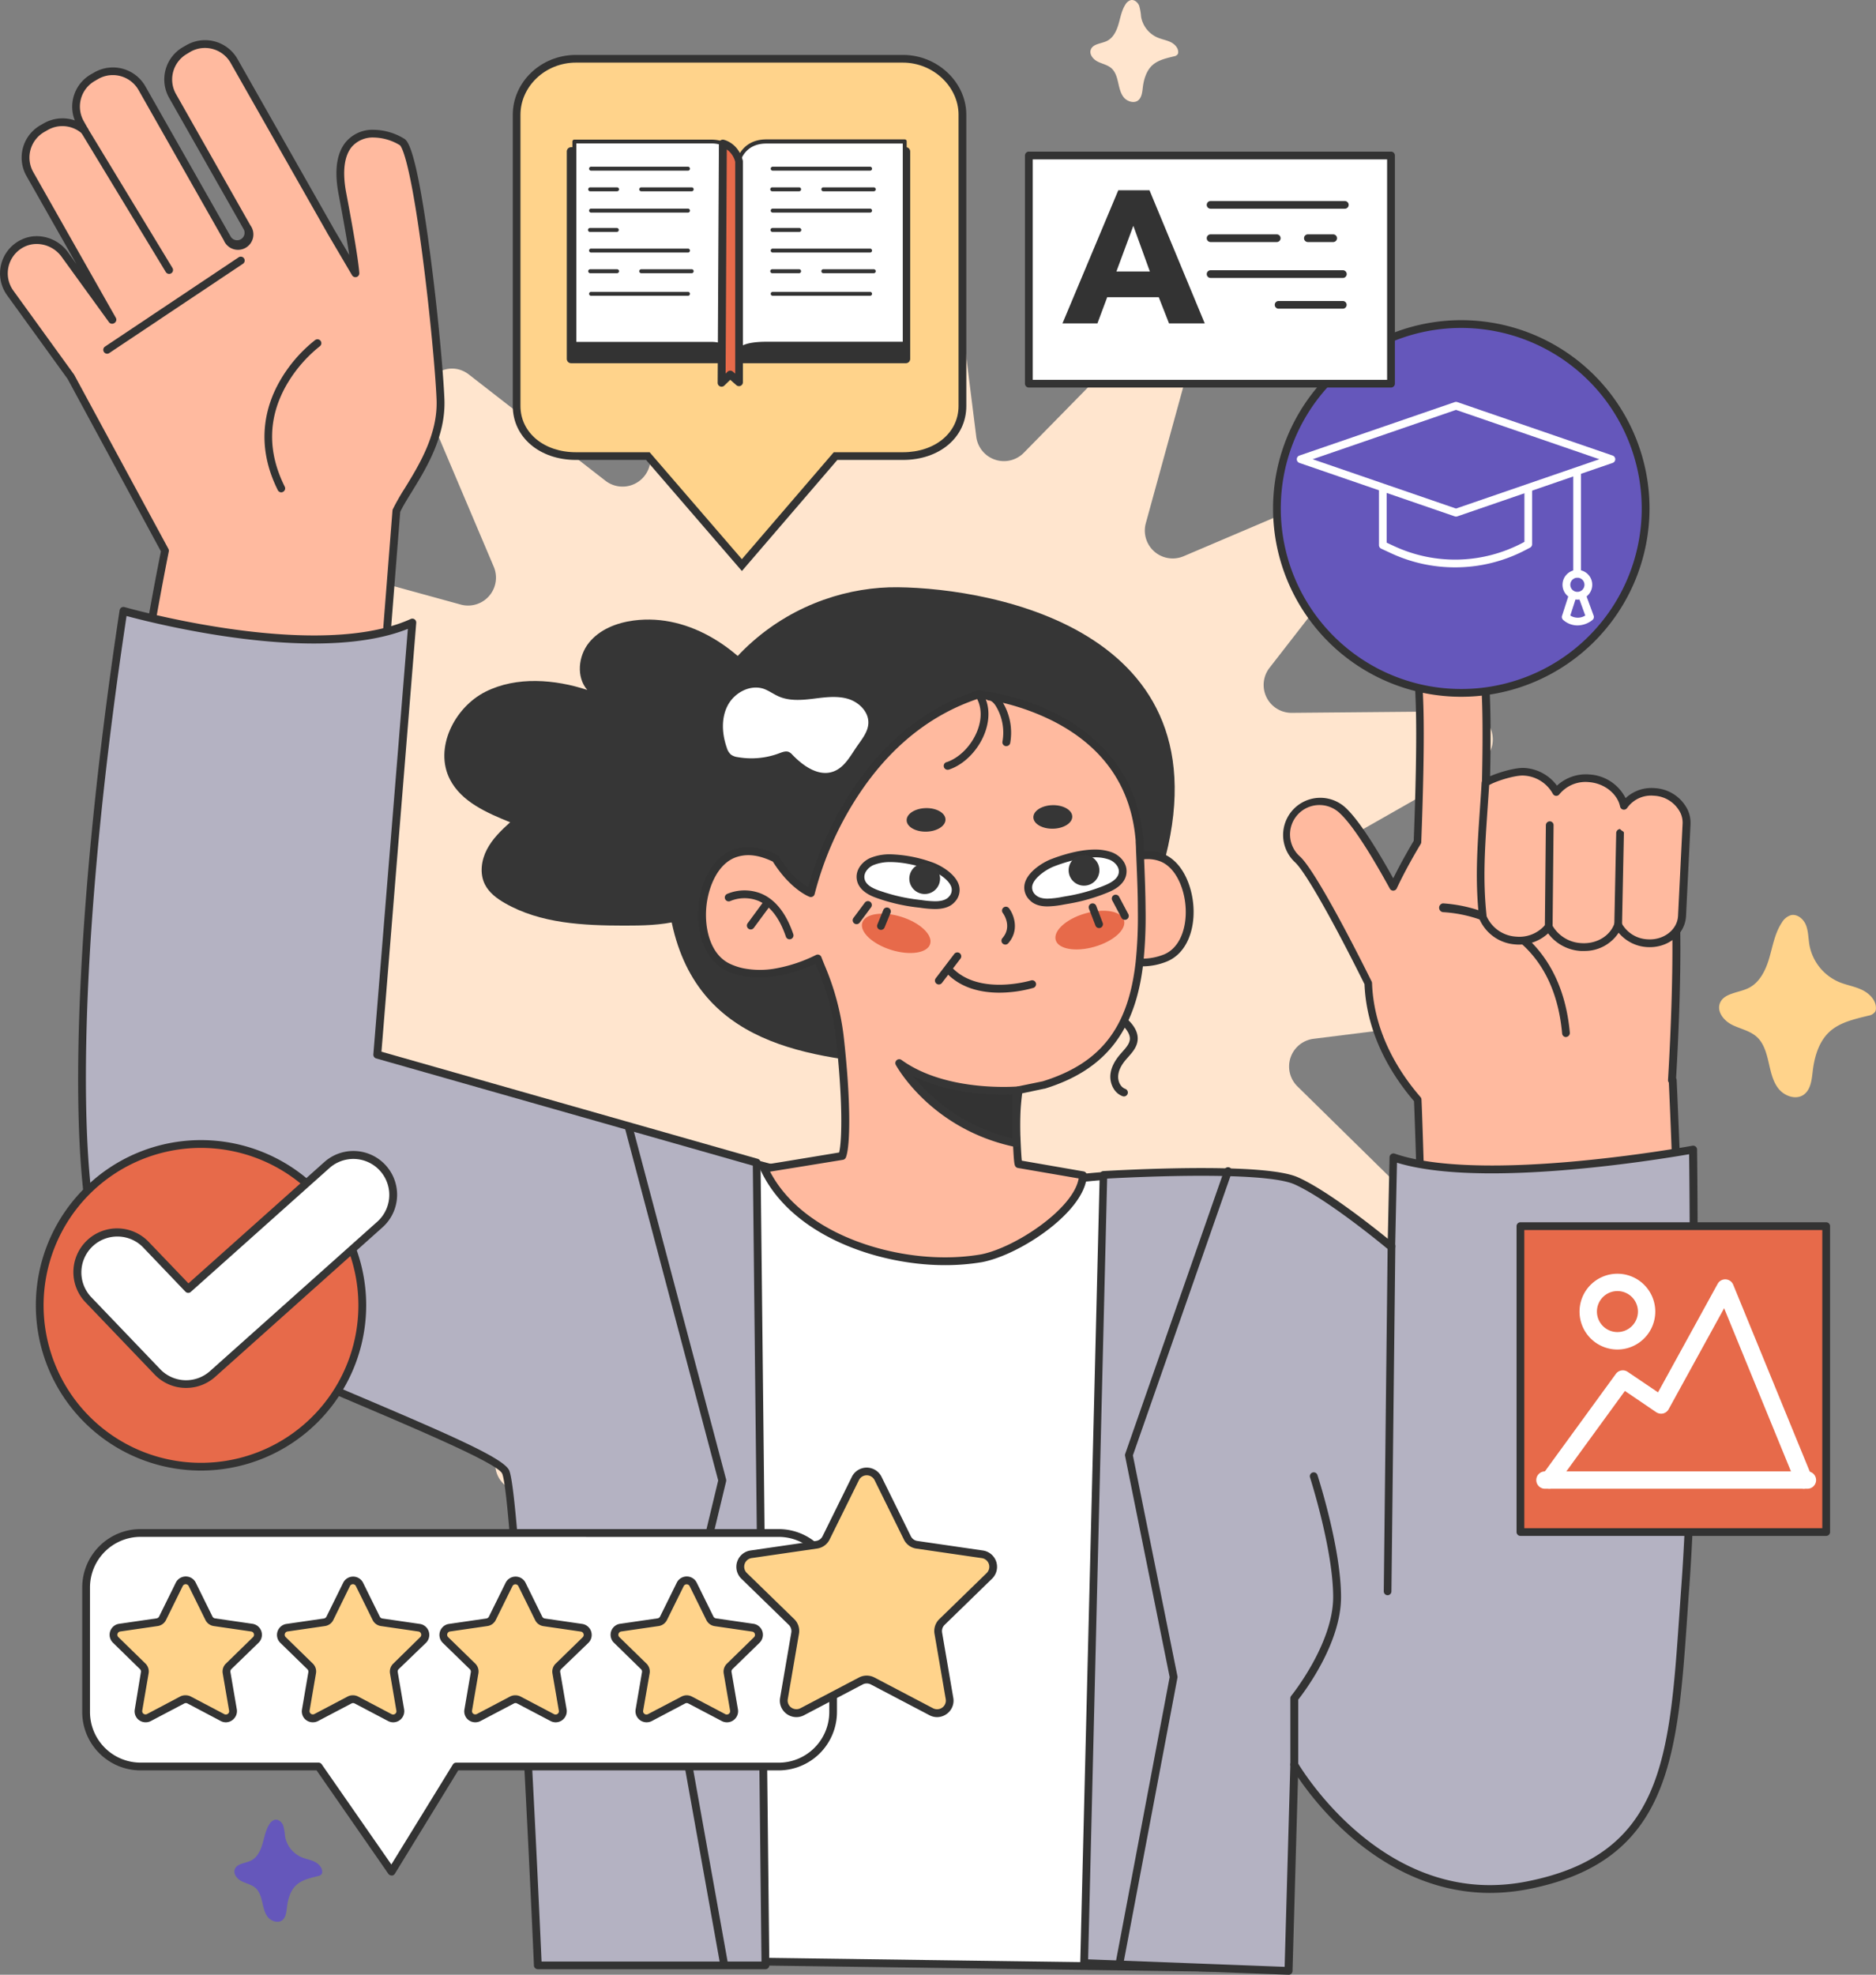 <svg xmlns="http://www.w3.org/2000/svg" viewBox="0 0 732.14 770.4" id="student-giving-rating-to-course"><rect x="0" y="0" width="732.14" height="770.4" fill="#808080" stroke="none"/><path fill="#ffe5ce" d="M372.6,103.44,381,170.36a10.88,10.88,0,0,0,18.56,6.28l47.25-48.13c7.86-8,21.23-.31,18.26,10.51l-17.87,65A10.88,10.88,0,0,0,461.93,217L524,190.58c10.33-4.39,19.74,7.84,12.85,16.7l-41.4,53.26a10.88,10.88,0,0,0,8.69,17.56l67.44-.61c11.22-.11,15.24,14.79,5.48,20.34l-58.63,33.36a10.88,10.88,0,0,0,1.31,19.55L582.28,376c10.41,4.2,8.41,19.5-2.72,20.89l-66.93,8.38a10.88,10.88,0,0,0-6.27,18.57l48.12,47.27c8,7.86.31,21.23-10.51,18.25l-65-17.87A10.89,10.89,0,0,0,466,486.23l26.37,62.09c4.39,10.33-7.83,19.74-16.69,12.85l-53.24-41.4a10.88,10.88,0,0,0-17.56,8.69l.61,67.45c.1,11.23-14.79,15.24-20.34,5.48l-33.34-58.62a10.88,10.88,0,0,0-19.55,1.31l-25.24,62.54c-4.2,10.41-19.5,8.42-20.89-2.72L277.79,537a10.88,10.88,0,0,0-18.56-6.28L212,578.83c-7.86,8-21.23.31-18.26-10.51l17.87-65a10.88,10.88,0,0,0-14.75-12.9l-62.06,26.38c-10.33,4.39-19.74-7.84-12.85-16.7l41.4-53.26a10.88,10.88,0,0,0-8.69-17.56l-67.44.61C76,430,72,415.06,81.71,409.51l58.63-33.36A10.88,10.88,0,0,0,139,356.6L76.49,331.35c-10.41-4.2-8.42-19.5,2.72-20.89l66.93-8.38a10.89,10.89,0,0,0,6.27-18.57l-48.13-47.27c-8-7.86-.31-21.23,10.52-18.25l65,17.87a10.89,10.89,0,0,0,12.9-14.75L166.35,159c-4.39-10.33,7.84-19.74,16.7-12.85l53.23,41.4a10.89,10.89,0,0,0,17.57-8.69l-.61-67.45c-.1-11.23,14.79-15.24,20.34-5.48l33.34,58.62a10.88,10.88,0,0,0,19.55-1.31l25.24-62.54C355.91,90.31,371.21,92.3,372.6,103.44Z"></path><path fill="#6557bb" d="M99.65,736.5c-1.48-1.29-3.52-1.67-5.28-2.54s-3.38-2.77-2.76-4.63c.78-2.34,4-2.35,6.26-3.42,2.48-1.19,3.81-3.94,4.58-6.58s1.23-5.45,2.75-7.75a3.58,3.58,0,0,1,2-1.62c1.41-.33,2.79.86,3.32,2.21a21,21,0,0,1,.73,4.28,11,11,0,0,0,6.49,8.13c1.64.68,3.44.95,5,1.72s3.08,2.26,3,4.05a1.48,1.48,0,0,1-.15.69,2.16,2.16,0,0,1-1.5.88c-3,.75-6.11,1.41-8.39,3.44S112.37,740.8,112,744c-.23,1.93-.42,4.16-2,5.25s-4.22.26-5.5-1.38-1.69-3.78-2.16-5.82S101.22,737.87,99.65,736.5Z"></path><path fill="#ffe5ce" d="M433.72,26.6c-1.48-1.29-3.52-1.67-5.28-2.54s-3.38-2.77-2.76-4.63c.78-2.34,4-2.35,6.26-3.42,2.49-1.19,3.81-3.94,4.58-6.58s1.23-5.46,2.75-7.75a3.54,3.54,0,0,1,2-1.62c1.41-.34,2.79.86,3.32,2.21a21.77,21.77,0,0,1,.74,4.28,10.93,10.93,0,0,0,6.48,8.12c1.64.69,3.45,1,5,1.73s3.08,2.26,3,4a1.67,1.67,0,0,1-.16.7,2.13,2.13,0,0,1-1.5.88c-3,.75-6.11,1.4-8.39,3.44s-3.37,5.44-3.75,8.62c-.23,1.93-.42,4.15-2,5.25s-4.22.26-5.5-1.38-1.69-3.79-2.16-5.82S435.29,28,433.72,26.6Z"></path><path fill="#ffd38b" d="M685.48,404.4c-2.64-2.3-6.28-3-9.42-4.54s-6-4.93-4.92-8.25c1.39-4.18,7.2-4.19,11.17-6.1,4.43-2.13,6.79-7,8.17-11.74s2.19-9.74,4.91-13.83a6.29,6.29,0,0,1,3.53-2.9c2.52-.59,5,1.54,5.92,3.95s.88,5.08,1.31,7.63a19.57,19.57,0,0,0,11.57,14.5c2.94,1.22,6.15,1.7,9,3.08s5.49,4,5.39,7.22a2.77,2.77,0,0,1-.27,1.24,3.87,3.87,0,0,1-2.68,1.58c-5.29,1.33-10.91,2.5-15,6.13-4.26,3.82-6,9.71-6.7,15.39-.4,3.43-.75,7.4-3.6,9.36-3.07,2.1-7.53.46-9.82-2.47s-3-6.75-3.85-10.37S688.29,406.84,685.48,404.4Z"></path><path fill="#ffba9f" d="M171.9,155.78c-.85-20.74-9-96.72-15.05-100.42-10.13-6.17-28.1-5.39-23.22,20.22s5.09,31.06,5.09,31.06L129,90.07l-.09-.19L91.35,23.77a13,13,0,0,0-17.74-4.9l-1.41.8a13.07,13.07,0,0,0-4.89,17.75L96.38,88.63A4.44,4.44,0,0,1,88.66,93L55.38,34.36a13.06,13.06,0,0,0-17.75-4.9l-1.4.8A13.06,13.06,0,0,0,31.33,48L33,51A13.08,13.08,0,0,0,18,49.36l-1.4.8a13.06,13.06,0,0,0-4.9,17.75L43.9,124.73l-.16.09L25.3,99.33A13.3,13.3,0,0,0,8.65,95,13,13,0,0,0,4,114.27L27.67,147,64.4,214.86S13,464.41,60,498.05s205.12,86.31,219.72,106,35.54-109.85,35.54-109.85l-1.18-.51,14.09-6.48-3.57-28.46c-4.88,6.68-57.43-4.66-74.61-8.85L137.46,418l17.22-218.72C158.87,190.23,172.67,174.57,171.9,155.78Z"></path><path fill="#333" d="M282.91,607.6c-1.61,0-3.09-.89-4.4-2.65-7-9.44-50.3-27.62-96.14-46.87-46.62-19.58-99.45-41.76-123.24-58.79-20-14.3-25.37-66.65-16.06-155.61C49.63,281.05,61.52,221.4,62.8,215.1L26.38,147.82,2.75,115.16A14.56,14.56,0,0,1,8,93.67a13.82,13.82,0,0,1,6.37-1.53,15.14,15.14,0,0,1,12.2,6.3L29.81,103,10.33,68.66A14.56,14.56,0,0,1,15.8,48.84l1.4-.8a14.76,14.76,0,0,1,12-1.06,14.56,14.56,0,0,1,6.33-18l1.4-.8A14.58,14.58,0,0,1,56.7,33.61L90,92.25a2.91,2.91,0,0,0,2.54,1.48,2.91,2.91,0,0,0,2.53-4.35L66,38.17a14.56,14.56,0,0,1,5.46-19.82l1.41-.8A14.58,14.58,0,0,1,92.68,23L130.2,89.13c0,.06.07.13.1.2l6,10.17c-.7-4.67-1.95-12.11-4.14-23.64-1.76-9.21-.81-16.1,2.82-20.48a13.62,13.62,0,0,1,10.92-4.74,23.38,23.38,0,0,1,11.76,3.42c1.28.78,4.68,2.85,10.21,44.92,3,22.51,5.15,46.52,5.57,56.74.6,14.51-7.16,27.11-12.83,36.31-1.82,2.95-3.39,5.51-4.42,7.67l-17.1,217.21,111.34,31.52c15.37,3.74,48.82,10.86,65,10.86,6.56,0,7.77-1.2,7.94-1.44a1.52,1.52,0,0,1,2.74.7L329.68,487a1.51,1.51,0,0,1-.87,1.57l-12,5.53a1.71,1.71,0,0,1,0,.32c0,.28-4.6,28.34-10.84,56C294.39,601.68,287.27,607.6,282.91,607.6ZM14.33,95.18a11,11,0,0,0-5,1.19,11.53,11.53,0,0,0-4.13,17L28.9,146.12a1,1,0,0,1,.1.17l36.73,67.85a1.53,1.53,0,0,1,.15,1c-.51,2.48-50.64,249-5,281.65,23.51,16.83,76.18,38.95,122.64,58.46C231.79,575.53,273.45,593,281,603.14c.48.65,1.22,1.42,2,1.42,1.81,0,8.6-3.95,20-54.76,5.5-24.41,9.69-49.1,10.62-54.69l-.09,0a1.52,1.52,0,0,1,0-2.78l13.08-6-3.13-25a23.63,23.63,0,0,1-8,1c-16.5,0-50.26-7.17-65.8-11L137.05,419.49a1.51,1.51,0,0,1-1.1-1.58l17.22-218.72a1.53,1.53,0,0,1,.13-.52,87.77,87.77,0,0,1,4.7-8.23c5.46-8.87,12.94-21,12.38-34.59-.41-10.07-2.58-33.81-5.5-56.12-5.15-39.36-8.47-42.82-8.83-43.08a20.17,20.17,0,0,0-10.17-3,10.83,10.83,0,0,0-8.58,3.63c-3,3.6-3.73,9.82-2.18,18,4.84,25.43,5.1,31.06,5.11,31.29a1.52,1.52,0,0,1-2.82.83l-9.75-16.57c0-.09-.07-.15-.1-.2L90,24.52a11.54,11.54,0,0,0-15.67-4.33L73,21a11.52,11.52,0,0,0-4.32,15.68L97.7,87.88a6,6,0,1,1-10.36,5.87L54.06,35.11A11.54,11.54,0,0,0,44,29.3a11.41,11.41,0,0,0-5.64,1.49L37,31.58a11.52,11.52,0,0,0-4.32,15.68l1.68,3A1.52,1.52,0,0,1,32,52.1a11.57,11.57,0,0,0-7.68-2.9,11.43,11.43,0,0,0-5.62,1.48l-1.4.8A11.51,11.51,0,0,0,13,67.16L45.22,124a1.51,1.51,0,0,1-.54,2l-.16.1a1.52,1.52,0,0,1-2-.42L24.07,100.22A12.09,12.09,0,0,0,14.33,95.18Z"></path><path fill="#333" d="M66 106.85a1.53 1.53 0 01-1.3-.73L31.71 51.75a1.52 1.52 0 112.6-1.57l33 54.36a1.52 1.52 0 01-1.3 2.31zM41.84 138a1.52 1.52 0 01-.85-2.79l52.06-34.77a1.52 1.52 0 111.69 2.52L42.68 137.71A1.54 1.54 0 0141.84 138zM109.79 192.08a1.52 1.52 0 01-1.36-.84c-9.08-18.14-4.62-33.13.73-42.5A55.32 55.32 0 01123 132.66a1.53 1.53 0 012.12.33 1.51 1.51 0 01-.33 2.12 53.69 53.69 0 00-13.06 15.22c-7.18 12.68-7.38 26-.59 39.55a1.52 1.52 0 01-.68 2A1.51 1.51 0 01109.79 192.08z"></path><path fill="#fff" d="M413.44,460.6s49.62-7.84,86.72,3.46,70.4,70.22,76,102.94-3.87,40.21-3.87,40.21l-72.08,3-10.14,157.7-252.82-3.42S218.12,611.43,217,603s-42.17-70.23-42.17-70.23l-.67-111.27,136.71,36.85Z"></path><path fill="#333" d="M490.05,769.43h0L237.21,766a1.53,1.53,0,0,1-1.49-1.34c-.19-1.53-19.12-153.11-20.24-161.46-.79-5.94-25.5-44.87-41.92-69.59a1.55,1.55,0,0,1-.25-.83l-.68-111.27a1.55,1.55,0,0,1,.59-1.21,1.5,1.5,0,0,1,1.32-.26l136.54,36.8,102.26,2.25a278.22,278.22,0,0,1,38.17-2.64c19.13,0,35.64,2.07,49.1,6.17,37.59,11.45,71.26,70.26,77,104.14,5.66,33.23-4,41.33-4.43,41.65a1.49,1.49,0,0,1-.88.33l-70.71,2.9L491.56,768A1.54,1.54,0,0,1,490.05,769.43ZM238.57,763l250.05,3.38,10.06-156.26a1.53,1.53,0,0,1,1.45-1.42l71.48-2.93c1.46-1.67,7.76-10.74,3-38.46-2.88-16.92-12.81-39.49-25.92-58.91-15.3-22.66-32.7-37.87-49-42.83-13.16-4-29.38-6-48.21-6a271.71,271.71,0,0,0-37.84,2.63.82.82,0,0,1-.27,0l-102.57-2.26a1.49,1.49,0,0,1-.36-.05L175.68,423.48l.66,108.82c5.25,7.91,41,62.09,42.15,70.49C219.56,610.73,236.7,748,238.57,763Z"></path><path fill="#ffba9f" d="M652.79,421.42l-.28,0c.76-12.4,4.06-71.51-1-87.88-3.83-12.26-45.15-12.71-72-11.67.57-16.39,1-35.7.5-48.73l-1-25.88a13,13,0,0,0-26,1l1,25.89c.53,14.2-.12,37.13-.79,54.38-2.49,4.15-6,10.4-9.42,17.46-7.22-13.14-14.51-24.89-19.74-29.72a13,13,0,0,0-17.62,19.11c4.55,4.19,16.27,25.47,27.57,48.25.74,20.46,11.55,36.48,19.3,45.43.53,9,4.58,136.91,2.43,176.5-29.53,3.49-55.53,4.59-55.53,4.59l.31,56.8c.39,1,.86,2.09,1.28,3.11,18.25,44.9,76.1,87.6,121.27,41,17.14-17.69,34.05-35.24,32.65-189.34C655.36,484.31,654,448.29,652.79,421.42Z"></path><path fill="#333" d="M579.41,732.43h0c-34.93,0-66.79-31.85-79-62-.15-.38-.31-.67-.47-1.05-.28-.67-.57-1.3-.82-2a1.21,1.21,0,0,1-.1-.5l-.3-56.79a1.5,1.5,0,0,1,1.45-1.52c.26,0,25.53-1.1,54.14-4.43,2-40.28-1.89-162.83-2.47-174.55-8.45-9.86-18.49-25.65-19.32-45.63-12.54-25.27-23.16-43.91-27.09-47.53a14.51,14.51,0,0,1,19.68-21.34c4.45,4.11,10.71,13.37,18.62,27.56,2.95-5.93,5.9-11.09,8-14.62.65-16.86,1.3-39.75.77-53.89l-1-25.88a14.52,14.52,0,0,1,3.89-10.48,14.36,14.36,0,0,1,10.08-4.57H566a14.48,14.48,0,0,1,14.5,14l1,25.89c.4,10.62.25,26.49-.45,47.21,5.68-.21,11.16-.31,16.32-.31,34.17,0,52.86,4.41,55.57,13.1,5.08,16.27,2,73.79,1.18,87.51a1.56,1.56,0,0,1,.22.73c1.13,24.33,2.55,61.48,2.9,100.35.65,70.26-2.34,116.72-9.4,146.19-6.3,26.3-15.14,35.24-23.67,44.05C610.86,725.65,595.81,732.43,579.41,732.43ZM502,666.66c.21.55.44,1.1.68,1.65.16.39.33.63.48,1,11.87,29.2,42.62,60.1,76.22,60.1h0c15.54,0,29.86-6.49,42.55-19.58,8.63-8.91,16.79-17.25,22.89-42.74,6.91-28.83,10-76.37,9.33-145.42-.35-38.36-1.74-75-2.86-99.33a1.5,1.5,0,0,1-.32-1c.72-11.75,4-71.18-1-87.33-1.28-4.1-9.82-11-52.68-11-5.61,0-11.61.12-17.83.36a1.56,1.56,0,0,1-1.13-.44,1.55,1.55,0,0,1-.45-1.13c.73-21.13.9-37.95.5-48.62l-1-25.89a11.47,11.47,0,1,0-22.93.86l1,25.89c.54,14.34-.13,37.56-.78,54.5a1.45,1.45,0,0,1-.22.73c-2.39,4-6,10.22-9.35,17.33a1.52,1.52,0,0,1-1.33.86,1.47,1.47,0,0,1-1.37-.79c-8.43-15.34-15-25.21-19.44-29.33a11.48,11.48,0,1,0-15.56,16.87c5.09,4.69,17.75,28.23,27.9,48.7a1.46,1.46,0,0,1,.16.62c.7,19.52,10.68,35,18.93,44.48a1.59,1.59,0,0,1,.36.91c.48,8.05,4.59,137,2.44,176.67a1.53,1.53,0,0,1-1.34,1.43c-25.3,3-48.27,4.24-54.18,4.53Z"></path><path fill="#333" d="M555.92 636.43a1.51 1.51 0 01-1.52-1.49l-.26-30a1.51 1.51 0 011.5-1.54h0a1.53 1.53 0 011.52 1.53l.27 29.95a1.52 1.52 0 01-1.51 1.52zM611.16 404.6a1.53 1.53 0 01-1.51-1.38c-1.76-19.45-10.09-33.33-24.74-41.23a52.44 52.44 0 00-21.77-6.13 1.73 1.73 0 010-3.43h0a56.42 56.42 0 0123.06 6.62c10.78 5.78 24.12 18.16 26.45 43.8a1.58 1.58 0 01-1.38 1.7S611.21 404.6 611.16 404.6z"></path><path fill="#ffba9f" d="M594.9,301.07A15.25,15.25,0,0,1,607.41,309a14.71,14.71,0,0,1,12.77-5.36,15.23,15.23,0,0,1,13,8.67,12.47,12.47,0,0,1,.65,2.1,13,13,0,0,1,11.88-5.45,13.66,13.66,0,0,1,11.65,7.78,10.31,10.31,0,0,1,.88,4.74l-1.76,35.88c-.32,6.4-6.44,11.16-13.67,10.64a13.7,13.7,0,0,1-11.3-7.16c-1.91,5.44-7.77,9.15-14.56,8.66a15.29,15.29,0,0,1-12.53-7.86,14.7,14.7,0,0,1-12.74,5.33,14.89,14.89,0,0,1-12.92-9.09c-1.82-17-.44-29.87,1-52.44C582.43,303.54,591.17,300.8,594.9,301.07Z"></path><path fill="#333" d="M618.13,371c-.43,0-.86,0-1.3,0a17.13,17.13,0,0,1-12.66-6.87,16.45,16.45,0,0,1-11.31,4.38c-.43,0-.86,0-1.3-.05a16.47,16.47,0,0,1-14.22-10,1.38,1.38,0,0,1-.1-.4c-1.57-14.74-.79-26.22.4-43.59.2-2.86.4-5.89.61-9.11a1.54,1.54,0,0,1,.65-1.15c2.91-2,12-4.9,16.11-4.6a17.06,17.06,0,0,1,12.63,6.9,16.52,16.52,0,0,1,12.65-4.36,16.84,16.84,0,0,1,14.12,9.23,14.82,14.82,0,0,1,11.4-3.91,15.2,15.2,0,0,1,12.94,8.68,12.14,12.14,0,0,1,1,5.43L658,357.39c-.36,7.16-7.19,12.65-15.3,12.09a15.6,15.6,0,0,1-11-5.6A15.81,15.81,0,0,1,618.13,371ZM604.4,360.08h.14a1.53,1.53,0,0,1,1.21.81,13.81,13.81,0,0,0,11.3,7.05c6,.43,11.29-2.76,13-7.65a1.51,1.51,0,0,1,1.33-1,1.5,1.5,0,0,1,1.45.82,12.17,12.17,0,0,0,10.06,6.34c6.38.47,11.77-3.75,12-9.21l1.77-35.87a9,9,0,0,0-.76-4.07,12.12,12.12,0,0,0-10.37-6.86,11.45,11.45,0,0,0-10.51,4.77,1.52,1.52,0,0,1-2.74-.5,10.73,10.73,0,0,0-.56-1.83c-1.88-4.34-6.48-7.39-11.71-7.76a13.19,13.19,0,0,0-11.45,4.77,1.52,1.52,0,0,1-2.55-.22,13.76,13.76,0,0,0-11.28-7.09c-3.18-.24-10.6,2-13.56,3.7-.19,2.93-.38,5.7-.56,8.34-1.17,17.13-1.95,28.47-.43,42.85a13.45,13.45,0,0,0,11.54,7.94,13.2,13.2,0,0,0,11.43-4.74A1.52,1.52,0,0,1,604.4,360.08Z"></path><path fill="#333" d="M604.41 363.43h0a1.65 1.65 0 01-1.5-1.69l.39-39.77a1.54 1.54 0 011.51-1.54h0a1.48 1.48 0 011.5 1.49l-.39 39.87A1.63 1.63 0 01604.41 363.43zM631.5 362.43h0a1.56 1.56 0 01-1.49-1.6l.74-35.82a1.6 1.6 0 011.51-1.58h0c.84 1 1.51.78 1.49 1.62l-.73 35.8A1.6 1.6 0 01631.5 362.43z"></path><path fill="#b4b2c2" d="M295.31,453.55l3.41,313.18H209.89s-8-182.21-12.52-192.46S57.29,517.33,42.49,496.83,27.68,372.7,48.18,238.32c0,0,75.16,21.63,112.74,4.55L147.26,411.42Z"></path><path fill="#333" d="M298.74,768.25H209.89a1.51,1.51,0,0,1-1.51-1.45c-2.22-50.6-8.76-183.72-12.4-191.91-1.73-3.9-31.86-16.69-58.44-28-41.08-17.45-87.65-37.22-96.28-49.18-7.61-10.53-11.4-41.6-10.68-87.46.75-47.89,6.47-109,16.1-172.17a1.51,1.51,0,0,1,1.92-1.23c.39.11,38.85,11.06,73.94,11.06,15.67,0,28.37-2.16,37.76-6.43a1.52,1.52,0,0,1,2.14,1.51L148.87,410.3l146.85,41.79a1.52,1.52,0,0,1,1.1,1.45l3.42,313a1.64,1.64,0,0,1,0,.23A1.52,1.52,0,0,1,298.74,768.25Zm-87.39-3h85.84l-3.39-310.5-147-41.83a1.52,1.52,0,0,1-1.09-1.58l13.46-166c-9.5,3.79-21.82,5.71-36.67,5.71-31.35,0-65.3-8.62-73.11-10.73C28,381.76,30.44,477.56,43.72,495.94c8.14,11.27,56.3,31.73,95,48.17,36.92,15.68,57.91,24.79,60,29.54C203.21,583.67,210.53,746.75,211.35,765.21Z"></path><path fill="#b4b2c2" d="M430.69,458.35l-7.59,307.5,79.72,3,2.28-80.48s33.41,58.46,91.11,47.07,56.94-54.67,61.5-116.93,3-170.07,3-170.07-82,15.19-116.93,3l-.76,34.92s-23.53-19.74-37.2-25.81S430.69,458.35,430.69,458.35Z"></path><path fill="#333" d="M502.82,770.4h-.06l-79.72-3a1.53,1.53,0,0,1-1.46-1.56l7.6-307.5a1.5,1.5,0,0,1,1.42-1.47c.19,0,19.25-1.18,38.29-1.18,19.6,0,32.24,1.21,37.59,3.58,11.26,5,28.73,18.83,35.13,24l.69-31.8a1.53,1.53,0,0,1,.66-1.21,1.5,1.5,0,0,1,1.36-.19c8.83,3.07,21.6,4.63,38,4.63,36.07,0,77.77-7.65,78.19-7.72a1.53,1.53,0,0,1,1.8,1.47c0,1.08,1.46,108.59-3,170.2q-.42,5.77-.79,11.33c-3.86,55.77-6.65,96.07-61.93,107a78.41,78.41,0,0,1-15.07,1.5c-25.59,0-45.35-13.42-57.42-24.68a123.48,123.48,0,0,1-17.53-20.4l-2.14,75.54a1.52,1.52,0,0,1-1.52,1.47Zm-78.16-6,76.69,2.92,2.23-78.95a1.52,1.52,0,0,1,2.84-.71c.27.48,27.89,47.78,75,47.78A74.85,74.85,0,0,0,595.92,734c53-10.46,55.57-47.75,59.48-104.21q.38-5.55.8-11.34c4.17-57.11,3.22-153.82,3-168.15-8.38,1.45-44.87,7.46-77,7.46-15.54,0-28-1.4-37-4.15l-.72,32.88a1.52,1.52,0,0,1-2.49,1.13c-.24-.2-23.53-19.68-36.85-25.59-3.4-1.52-12.48-3.32-36.35-3.32-16,0-32,.82-36.71,1.09Z"></path><path fill="#333" d="M541.54 622.35h0a1.52 1.52 0 01-1.5-1.54l1.51-134.38a1.52 1.52 0 113 0l-1.52 134.39A1.52 1.52 0 01541.54 622.35zM282.64 768.13a1.54 1.54 0 01-1.5-1.25L261.4 656.78a1.63 1.63 0 010-.62l18.89-78.59L244 440.52a1.52 1.52 0 112.93-.78l36.45 137.42a1.73 1.73 0 010 .75l-18.91 78.65 19.68 109.78a1.51 1.51 0 01-1.22 1.76zM436.77 768.13a1.33 1.33 0 01-.28 0 1.51 1.51 0 01-1.21-1.77l21.2-112.08L439.08 568a1.46 1.46 0 01.05-.8l38.72-110.85a1.52 1.52 0 012.87 1L442.13 567.79l17.39 86.15a1.62 1.62 0 010 .58L438.26 766.89A1.53 1.53 0 01436.77 768.13zM505.1 689.92a1.52 1.52 0 01-1.52-1.51V662.59a1.52 1.52 0 01.34-1c.17-.2 16.37-20.31 16.37-38.52 0-18.53-8.95-46.33-9-46.61a1.52 1.52 0 112.89-.93c.37 1.15 9.18 28.54 9.18 47.54 0 18-14.23 36.87-16.7 40v25.29A1.52 1.52 0 01505.1 689.92z"></path><circle cx="570.29" cy="198.37" r="71.94" fill="#6557bb"></circle><path fill="#333" d="M570.29,271.83a73.46,73.46,0,1,1,73.46-73.46A73.54,73.54,0,0,1,570.29,271.83Zm0-143.89a70.43,70.43,0,1,0,70.42,70.43A70.51,70.51,0,0,0,570.29,127.94Z"></path><path fill="#fff" d="M568.23,201.53a1.67,1.67,0,0,1-.49-.08L507.13,180.6a1.52,1.52,0,0,1,0-2.88l60.61-20.85a1.53,1.53,0,0,1,1,0l60.61,20.85a1.52,1.52,0,0,1,0,2.88l-60.61,20.85A1.69,1.69,0,0,1,568.23,201.53Zm-55.94-22.37,55.94,19.24,55.95-19.24-55.95-19.25Z"></path><path fill="#fff" d="M567.85 221.34a59 59 0 01-24.8-5.43l-4-1.85a1.52 1.52 0 01-.88-1.38V190.86a1.52 1.52 0 113 0v20.85l3.13 1.45A56.34 56.34 0 00594 211.89l.93-.49V190.68a1.52 1.52 0 013 0v21.63a1.51 1.51 0 01-.81 1.35l-1.74.91A59.06 59.06 0 01567.85 221.34zM615.51 225.29a1.52 1.52 0 01-1.52-1.52V184.49a1.52 1.52 0 013 0v39.28A1.52 1.52 0 01615.51 225.29z"></path><path fill="#fff" d="M615.6,233.93a5.8,5.8,0,1,1,5.8-5.8A5.8,5.8,0,0,1,615.6,233.93Zm0-8.55a2.76,2.76,0,1,0,2.76,2.75A2.75,2.75,0,0,0,615.6,225.38Z"></path><path fill="#fff" d="M615.62,244a8.41,8.41,0,0,1-5.54-2.13,1.51,1.51,0,0,1-.47-1.62l2.64-8.19a1.52,1.52,0,1,1,2.89.93l-2.3,7.15a5.51,5.51,0,0,0,5.84,0L616.09,233a1.52,1.52,0,1,1,2.85-1l3,8.18a1.51,1.51,0,0,1-.45,1.68A9.51,9.51,0,0,1,615.62,244Z"></path><path fill="#333" d="M438.63,427.75a1.58,1.58,0,0,1-.52-.09c-3.45-1.26-5-5.1-4.77-8.23.21-2.71,1.48-5.38,3.89-8.18l.77-.88c1.45-1.63,2.81-3.17,2.95-4.94s-1.22-3.71-2.38-4.93c-.5-.51-1-1-1.57-1.52a21.57,21.57,0,0,1-3.36-3.68,12,12,0,0,1,2-15.14,1.52,1.52,0,0,1,2,2.28,8.94,8.94,0,0,0-1.45,11.17,18.58,18.58,0,0,0,2.91,3.16c.55.52,1.13,1.06,1.68,1.63,2.31,2.41,3.4,4.86,3.21,7.26-.21,2.79-2.06,4.88-3.7,6.73l-.74.84c-2,2.29-3,4.4-3.16,6.43s.77,4.41,2.79,5.15a1.52,1.52,0,0,1-.53,2.94Z"></path><path fill="#363636" d="M189.22,345c1.63,3.27,4.71,5.56,7.88,7.37,13.85,7.93,30.54,8.71,46.49,8.73,7.14,0,14.35-.11,21.27-1.84,12.52-3.12,23.35-11.44,31.19-21.69,14.2-18.58,18.56-45.93,5.86-65.56-11.63-18-32.28-32.86-54.61-29.93-6.61.87-13.3,3.47-17.47,8.68s-5,13.37-.63,18.41c-12.55-4.13-27.57-5.42-39.72.69s-20.16,22.06-13.87,34.24c4.5,8.73,14.37,13,23.49,16.69-3.49,3.13-6.94,6.48-9.1,10.65S187.13,340.78,189.22,345Z"></path><path fill="#363636" d="M332.72,413.73c-39.55-5.25-77.78-20.09-72.19-89.63s52.69-95.42,89.89-95,133,17.12,101.92,114S332.72,413.73,332.72,413.73Z"></path><path fill="#ffba9f" d="M424,346.58s15.23-16.79,28.78-12.26c4.33,1.42,7.57,5.41,9.48,10.37,4,10.36,2.26,24.93-7.3,29-14.12,6-31.67-4.85-31.67-4.85Z"></path><path fill="#333" d="M445.51,377c-11.76,0-22.58-6.59-23-6.87a1.53,1.53,0,0,1-.72-1.34l.71-22.25a1.55,1.55,0,0,1,.39-1c.5-.55,12.43-13.53,25-13.53a17.09,17.09,0,0,1,5.36.85c4.47,1.47,8.18,5.47,10.42,11.26,4.42,11.4,2.2,26.55-8.13,30.93A25.51,25.51,0,0,1,445.51,377Zm-20.69-9c2.59,1.44,11.49,6,20.69,6a22.73,22.73,0,0,0,8.85-1.68c8.58-3.64,10.3-17.18,6.48-27-1.91-4.92-4.94-8.28-8.55-9.46a13.7,13.7,0,0,0-4.4-.7c-10.1,0-20.34,10-22.4,12.14Z"></path><path fill="#ffba9f" d="M382.92,490.91c-31.49,5.27-72-8-84.68-35,.59,0,30.43-5,30.43-5,1.64-4.2,1.8-22.36-1-46.92a98.72,98.72,0,0,0-7.27-26.88c-.44-1.07-.87-2.16-1.29-3.26a59.72,59.72,0,0,1-15.83,5.33,35.34,35.34,0,0,1-13.52,0,25.23,25.23,0,0,1-5.58-1.86c-15.76-7.48-12.19-40.14,3.17-44.59,5.25-1.58,10.45-.22,15.29,2.17,6.72,10.86,13.78,13.48,13.78,13.48,3.22-13.72,19.76-62.62,65.43-77.49,0,0,58.72,5.16,62.87,57,.05,1,.11,2.06.15,3.12s.08,1.89.11,2.83c.31,7.38.59,14.51.63,21.34a174.24,174.24,0,0,1-.88,20.34c-2.54,22.58-11.38,39.78-37.37,47.78l-1.09.23-8.69,1.84a103.9,103.9,0,0,0-.87,17c.06,1.06.4,11,.83,11.84l25.11,4.32C422.13,471.6,397.35,488.2,382.92,490.91Z"></path><path fill="#333" d="M368.74,493.57c-26.29,0-60-11.59-71.87-37a1.52,1.52,0,0,1,.09-1.46,1.5,1.5,0,0,1,1.2-.7c1.13-.12,17.78-2.87,29.33-4.79,1.16-4.75,1.46-20.88-1.35-45.4A97.27,97.27,0,0,0,319,377.71c-.24-.58-.48-1.16-.71-1.75a60.68,60.68,0,0,1-14.75,4.74,36.88,36.88,0,0,1-14.11,0,27,27,0,0,1-5.89-2c-7.59-3.61-11.9-13.3-11-24.7.77-9.46,5.5-20.16,14.37-22.72a17.59,17.59,0,0,1,5.08-.75,25.61,25.61,0,0,1,11.31,3,1.59,1.59,0,0,1,.62.56c4.48,7.25,9.13,10.68,11.48,12.07a133.59,133.59,0,0,1,16.52-36.93c12.93-19.93,29.56-33.32,49.44-39.79a1.36,1.36,0,0,1,.6-.07,91.2,91.2,0,0,1,30.44,9.21c14.21,7.26,31.61,21.68,33.81,49.14l0,.52c0,.87.09,1.77.12,2.67l.06,1.47.06,1.35c.33,8.05.59,14.74.63,21.39a172.8,172.8,0,0,1-.89,20.52c-3,26.67-14.85,41.8-38.43,49.07l-.14,0-1.09.23-7.61,1.6a97.91,97.91,0,0,0-.74,15.66c0,.17,0,.58.05,1.16.23,5.62.41,8.26.55,9.45L422.89,457a1.51,1.51,0,0,1,1.26,1.55c-.54,14-25.91,31-40.95,33.86A87.29,87.29,0,0,1,368.74,493.57Zm-68.21-36.48c12.06,23,43.5,33.44,68.21,33.44a84,84,0,0,0,13.93-1.12c13.27-2.49,36.26-17.72,38.31-29.67l-23.72-4.08a1.5,1.5,0,0,1-1.09-.8c-.3-.58-.55-1.73-.94-11.34,0-.55,0-.95-.05-1.12a104.92,104.92,0,0,1,.87-17.24,1.52,1.52,0,0,1,1.19-1.32l9.73-2c22.52-7,33.36-20.87,36.23-46.48a171,171,0,0,0,.87-20.16c0-6.61-.29-13.27-.62-21.29l-.06-1.33-.06-1.5c0-.89-.08-1.77-.12-2.61l0-.49c-1.67-20.88-12.5-36.59-32.16-46.63a90.5,90.5,0,0,0-29-8.87c-19.07,6.29-35.06,19.23-47.53,38.46a128.2,128.2,0,0,0-16.59,37.84,1.47,1.47,0,0,1-.76,1,1.52,1.52,0,0,1-1.25.09c-.3-.12-7.46-2.88-14.3-13.73-5.27-2.52-9.71-3.13-13.8-1.89-7.49,2.17-11.52,11.63-12.2,20.05-.62,7.7,1.42,18,9.25,21.71a24.35,24.35,0,0,0,5.23,1.75,34.09,34.09,0,0,0,12.95,0,58.32,58.32,0,0,0,15.4-5.19,1.52,1.52,0,0,1,2.1.8c.42,1.09.85,2.17,1.28,3.23a100.5,100.5,0,0,1,7.38,27.29c2.91,25.38,2.67,43.18.92,47.64a1.52,1.52,0,0,1-1.16.95C314.12,454.89,304.62,456.45,300.53,457.09Z"></path><path fill="#333" d="M308.16,366.45a1.51,1.51,0,0,1-1.44-1c-2.48-7.28-6.1-12-10.76-14a14.56,14.56,0,0,0-10.92.06,1.52,1.52,0,0,1-1.3-2.75,17.45,17.45,0,0,1,13.36-.12c5.51,2.32,9.71,7.64,12.49,15.79a1.52,1.52,0,0,1-.94,1.93A1.73,1.73,0,0,1,308.16,366.45Z"></path><path fill="#333" d="M293 362.61a1.45 1.45 0 01-.9-.3 1.53 1.53 0 01-.32-2.12L297.8 352a1.52 1.52 0 012.44 1.8L294.18 362A1.5 1.5 0 01293 362.61zM370.07 300.29a1.51 1.51 0 01-.49-3c5-1.73 9.7-6.58 11.9-12.34 1.76-4.62 1.64-9.11-.34-12.64a1.52 1.52 0 012.65-1.49c2.43 4.34 2.61 9.74.52 15.22-2.5 6.56-7.9 12.11-13.74 14.12A1.49 1.49 0 01370.07 300.29z"></path><path fill="#333" d="M392.72,291.07l-.28,0a1.51,1.51,0,0,1-1.21-1.77,19.9,19.9,0,0,0-2.44-13.6c-.53-.91-1.62-2.42-2.86-2.42h-.06a1.52,1.52,0,0,1,0-3h.09c2.06,0,3.95,1.35,5.47,3.91a22.94,22.94,0,0,1,2.81,15.71A1.51,1.51,0,0,1,392.72,291.07Z"></path><path fill="#e76a4a" d="M363 368.3c1.12-3.56-3.9-8.31-11.21-10.61s-14.15-1.28-15.27 2.27 3.9 8.31 11.22 10.61S361.9 371.85 363 368.3zM412 366.73c-1-3.58 4.09-8.21 11.45-10.35s14.17-1 15.21 2.62-4.09 8.21-11.45 10.34S413 370.31 412 366.73z"></path><path fill="#363636" d="M418.47 318.54c-.06-2.54-3.51-4.51-7.7-4.42s-7.54 2.23-7.48 4.77 3.51 4.51 7.7 4.41S418.53 321.07 418.47 318.54zM369 319.68c-.06-2.53-3.5-4.51-7.69-4.41s-7.54 2.23-7.48 4.77 3.5 4.51 7.69 4.41S369.06 322.22 369 319.68z"></path><path fill="#fff" d="M343.71,349.27a70.89,70.89,0,0,0,14.55,3.24c3.89.44,10.25,1.75,13.2-1.68,5.1-5.92-3.83-11.59-8.48-13.14-6.36-2.11-16.25-4.37-22.7-1.59-2.59,1.11-4.75,3.73-4.44,6.53.39,3.49,3.94,5.26,6.88,6.3Z"></path><path fill="#333" d="M364.85,354.64h0a42.38,42.38,0,0,1-5.38-.45c-.49-.07-1-.13-1.38-.17a72.31,72.31,0,0,1-14.87-3.31l-1-.35c-1.81-.64-7.32-2.6-7.88-7.56-.42-3.8,2.48-6.86,5.35-8.1a20.06,20.06,0,0,1,7.92-1.41,53.08,53.08,0,0,1,15.86,3c3.66,1.22,9.56,4.68,10.81,9.18a6.72,6.72,0,0,1-1.66,6.39C371,353.72,368.44,354.64,364.85,354.64ZM347.6,336.32a17.18,17.18,0,0,0-6.72,1.17c-1.89.81-3.77,2.83-3.53,5s2.11,3.7,5.88,5l1,.33A69.11,69.11,0,0,0,358.43,351l1.43.18a39.77,39.77,0,0,0,5,.43c2.65,0,4.44-.58,5.46-1.77a3.76,3.76,0,0,0,1-3.6c-.86-3.13-5.78-6.09-8.84-7.11S353.23,336.32,347.6,336.32Z"></path><path fill="#363636" d="M354.88,342.93a6,6,0,1,1,6.12,5.85A6,6,0,0,1,354.88,342.93Z"></path><path fill="#fff" d="M430.62,347.25a70.27,70.27,0,0,1-14.39,3.91c-3.86.63-10.15,2.23-13.27-1.06-5.36-5.67,3.3-11.75,7.87-13.52,6.25-2.41,16-5.12,22.6-2.65,2.64,1,4.92,3.51,4.74,6.33-.23,3.5-3.7,5.43-6.58,6.61Z"></path><path fill="#333" d="M408.84,353.62c-3.12,0-5.4-.81-7-2.48a6.71,6.71,0,0,1-1.95-6.3c1-4.56,6.77-8.28,10.37-9.67s10.63-3.73,17-3.73a19.08,19.08,0,0,1,6.67,1.07c2.92,1.1,6,4,5.71,7.85-.32,5-5.74,7.19-7.52,7.91l-1,.4a72,72,0,0,1-14.69,4l-1.37.24A37.24,37.24,0,0,1,408.84,353.62Zm18.46-19.15c-5.9,0-12.51,2.21-15.93,3.53-3,1.16-7.78,4.35-8.49,7.51a3.75,3.75,0,0,0,1.19,3.54c1,1,2.53,1.54,4.77,1.54a33.85,33.85,0,0,0,5.74-.68l1.41-.25a68.75,68.75,0,0,0,14.08-3.82l.94-.38c3.71-1.51,5.5-3.2,5.64-5.3s-1.78-4.06-3.75-4.8A15.89,15.89,0,0,0,427.3,334.47Z"></path><path fill="#363636" d="M429.05,339.4a6,6,0,1,0-5.85,6.12A6,6,0,0,0,429.05,339.4Z"></path><path fill="#333" d="M392.35 368.51a1.52 1.52 0 01-1.14-2.52c4-4.58.31-9.61.15-9.82a1.52 1.52 0 012.43-1.83c1.86 2.46 4.19 8.48-.29 13.64A1.51 1.51 0 01392.35 368.51zM334.29 360.54a1.45 1.45 0 01-.9-.3 1.51 1.51 0 01-.32-2.12l4.47-6a1.52 1.52 0 012.44 1.81l-4.47 6A1.51 1.51 0 01334.29 360.54zM343.82 362.77a1.44 1.44 0 01-.57-.11 1.51 1.51 0 01-.83-2l2.34-5.74a1.52 1.52 0 012.81 1.15l-2.34 5.74A1.52 1.52 0 01343.82 362.77zM439 358.85a1.51 1.51 0 01-1.34-.81l-3.56-6.71a1.52 1.52 0 112.68-1.43l3.56 6.72a1.52 1.52 0 01-1.34 2.23zM428.92 362.07a1.5 1.5 0 01-1.41-1L425 354.54a1.52 1.52 0 112.84-1.08l2.5 6.55a1.51 1.51 0 01-1.42 2.06z"></path><path fill="#313131" d="M390,387.27c-6.78,0-14.78-1.58-20.56-7.62a1.52,1.52,0,0,1,2.2-2.1c10.53,11,30.52,5,30.73,4.95a1.52,1.52,0,0,1,.89,2.91A49.25,49.25,0,0,1,390,387.27Z"></path><path fill="#313131" d="M366.4,384.07a1.51,1.51,0,0,1-1.2-2.44l7.15-9.38a1.52,1.52,0,1,1,2.41,1.84l-7.15,9.38A1.52,1.52,0,0,1,366.4,384.07Z"></path><path fill="#fff" d="M304,271.74c4.15,1.78,8.87,1.41,13.35.86s9.1-1.23,13.44,0,8.3,5.07,8.1,9.58c-.16,3.4-2.52,6.21-4.45,9-2.59,3.77-4.91,8.26-9.21,9.82-5.75,2.09-11.78-2.15-16-6.56a4.4,4.4,0,0,0-1.22-1c-1.2-.6-2.62-.05-3.88.43a30.87,30.87,0,0,1-16.29,1.5,5.56,5.56,0,0,1-2.6-1,5.65,5.65,0,0,1-1.6-2.67c-1.85-5.29-2.26-11.37.3-16.37s8.64-8.36,14-6.64C300.06,269.43,301.91,270.84,304,271.74Z"></path><path fill="#333" d="M397.56,425.33s-28.33,2.57-46.61-10.6c0,0,13.38,24.49,45.61,31.23l0-18.43Z"></path><path fill="#363636" d="M396.56,447.48a1.55,1.55,0,0,1-.31,0c-32.55-6.8-46.07-31-46.63-32a1.51,1.51,0,0,1,2.22-1.95c12.69,9.15,30.42,10.51,39.85,10.51,3.5,0,5.71-.19,5.73-.2a1.56,1.56,0,0,1,1.38.64,1.51,1.51,0,0,1,.13,1.51l-.87,1.9,0,18.1a1.53,1.53,0,0,1-1.52,1.52Zm-40.25-27.75A70.41,70.41,0,0,0,395,444.07l0-16.54a1.4,1.4,0,0,1,.1-.54c-.93,0-2.08.06-3.43.06C383.34,427.05,368.73,426,356.31,419.73Z"></path><rect width="141.32" height="89.05" x="401.53" y="60.62" fill="#fff"></rect><path fill="#333" d="M542.86,151.19H401.53a1.52,1.52,0,0,1-1.52-1.52v-89a1.52,1.52,0,0,1,1.52-1.52H542.86a1.52,1.52,0,0,1,1.52,1.52v89A1.52,1.52,0,0,1,542.86,151.19Zm-139.81-3H541.34v-86H403.05Z"></path><path fill="#333" d="M470.17 126.16H456.23l-4-10.2H432.1l-3.81 10.2H414.65l21.78-51.93h12.18zm-21.42-20.25L442.3 88.09l-6.6 17.82zM524.84 81.43H472.45a1.5 1.5 0 110-3h52.39a1.5 1.5 0 110 3zM498.27 94.43H472.45a1.5 1.5 0 110-3h25.82a1.5 1.5 0 110 3zM520.29 94.43h-9.87a1.5 1.5 0 110-3h9.87a1.5 1.5 0 110 3zM524.08 108.43H472.45a1.5 1.5 0 110-3h51.63a1.5 1.5 0 110 3zM524.08 120.43H499a1.5 1.5 0 110-3h25.05a1.5 1.5 0 110 3z"></path><rect width="119.32" height="119.32" x="593.37" y="478.36" fill="#e76a4a"></rect><path fill="#333" d="M712.7,599.2H593.37a1.52,1.52,0,0,1-1.51-1.52V478.36a1.52,1.52,0,0,1,1.51-1.52H712.7a1.52,1.52,0,0,1,1.52,1.52V597.68A1.52,1.52,0,0,1,712.7,599.2Zm-117.81-3H711.18V479.88H594.89Z"></path><path fill="#fff" d="M705.38,580.8H602.94a3.38,3.38,0,0,1,0-6.76H705.38a3.38,3.38,0,0,1,0,6.76Z"></path><path fill="#fff" d="M704 580.8a3.38 3.38 0 01-3.13-2.1l-28-68.32-21.65 39.39a3.41 3.41 0 01-2.18 1.67 3.49 3.49 0 01-2.68-.5l-12.21-8.29-26.78 36.76a3.38 3.38 0 11-5.46-4L630.61 536a3.37 3.37 0 014.62-.8l11.84 8 23.27-42.33a3.37 3.37 0 016.08.34l30.68 74.86a3.37 3.37 0 01-1.85 4.4A3.17 3.17 0 01704 580.8zM631.23 526.48A14.78 14.78 0 11646 511.7 14.8 14.8 0 01631.23 526.48zm0-22.8a8 8 0 108 8A8 8 0 00631.23 503.68z"></path><path fill="#ffd38b" d="M352.42,23.43H224.76c-13,0-23.64,9.75-23.64,21.34V158.38c0,11.59,10.62,20.05,23.64,20.05h28.07L289.54,221l36.55-42.53h26.33c13,0,22.7-8.46,22.7-20.05V44.77C375.12,33.18,365.44,23.43,352.42,23.43Z"></path><path fill="#333" d="M289.54,222.77l-37.41-43.34H224.76c-14.18,0-24.64-8.89-24.64-21.05V44.77c0-12.68,10.92-23.34,24.64-23.34H352.42c13.44,0,24.7,10.66,24.7,23.34V158.38c0,12.36-10.58,21.05-24.7,21.05H326.79ZM224.76,24.43c-12,0-21.64,9.34-21.64,20.34V158.38c0,10.43,9.19,18.05,21.64,18.05h28.77l36,41.72,35.86-41.72h27c12.36,0,21.7-7.45,21.7-18.05V44.77c0-11-9.94-20.34-21.7-20.34Z"></path><path fill="#333" d="M353.52,57.42H295.64l-6.46,8.74s-5.12-5-9-8.74H222.89a1.7,1.7,0,0,0-1.69,1.7V140a1.7,1.7,0,0,0,1.69,1.7H353.52a1.7,1.7,0,0,0,1.7-1.7V59.12A1.7,1.7,0,0,0,353.52,57.42Z"></path><path fill="#fff" d="M299.08,55.18c-9.32,0-11,8-11,8v79s.12-4.73.16-4.72c.37-1.41,2.55-3.25,10.8-3.25h54v-79Z"></path><path fill="#333" d="M288.12,142.87a.76.76,0,0,1-.76-.76v-79a.92.92,0,0,1,0-.16c0-.08,1.88-8.57,11.72-8.57h54a.77.77,0,0,1,.77.76v79a.77.77,0,0,1-.77.77h-54c-8.55,0-9.86,2-10.06,2.64,0,.35-.08,2.13-.14,4.53v0h0A.8.8,0,0,1,288.12,142.87Zm.77-79.64v72.1c1.78-1.3,5.19-2,10.2-2h53.23V56H299.09C290.88,56,289.08,62.43,288.89,63.23Z"></path><path fill="#fff" d="M277.52,55.18c9.33,0,10.6,8,10.6,8v79s.07-.2,0-.19c-.37-1.41-2.36-7.78-10.62-7.78H224.16v-79Z"></path><path fill="#333" d="M288.12,142.87l-.2,0a.77.77,0,0,1-.56-.74V142c-.62-2.19-2.78-7-9.84-7H224.16a.76.76,0,0,1-.77-.77v-79a.76.76,0,0,1,.77-.76h53.36c9.87,0,11.35,8.52,11.36,8.61v78.68a1.09,1.09,0,0,1-.1.78A.78.78,0,0,1,288.12,142.87Zm-63.2-9.49h52.6c5.38,0,8.29,2.56,9.84,4.92V63.15c0-.18-1.3-7.2-9.84-7.2h-52.6Z"></path><path fill="#e76a4a" d="M288.41,62.94l0,86.16-3.44-3-3.35,3.22L282.09,56S286.8,56.89,288.41,62.94Z"></path><path fill="#333" d="M281.6,150.86a1.61,1.61,0,0,1-.6-.12,1.52,1.52,0,0,1-.92-1.4L280.57,56a1.53,1.53,0,0,1,1.81-1.49c.23.05,5.66,1.19,7.5,8.08a1.74,1.74,0,0,1,.05.39l0,86.16a1.53,1.53,0,0,1-2.52,1.15L285,148.17l-2.34,2.27A1.51,1.51,0,0,1,281.6,150.86ZM285,144.6a1.49,1.49,0,0,1,1,.37l.93.8,0-82.62a8.33,8.33,0,0,0-3.29-4.85l-.46,87.45.75-.73A1.55,1.55,0,0,1,285,144.6Z"></path><path fill="#333" d="M281.6 150.11a.8.8 0 01-.3-.06.78.78 0 01-.47-.71L281.32 56a.79.79 0 01.28-.59.75.75 0 01.64-.16c.21 0 5.2 1.09 6.91 7.53a.69.69 0 010 .2l0 86.16a.77.77 0 01-1.27.58l-2.9-2.53-2.85 2.75A.74.74 0 01281.6 150.11zM282.85 57l-.47 90.5 2-2a.77.77 0 011 0l2.17 1.88 0-84.38A8.78 8.78 0 00282.85 57zM268.41 66.57H230.58a.77.77 0 010-1.53h37.83a.77.77 0 110 1.53zM268.41 82.93H230.58a.77.77 0 010-1.53h37.83a.77.77 0 110 1.53zM240.81 74.63H230.33a.77.77 0 010-1.54h10.48a.77.77 0 010 1.54zM240.81 90.47H230.33a.77.77 0 110-1.53h10.48a.77.77 0 010 1.53zM269.94 74.63H250.26a.77.77 0 010-1.54h19.68a.77.77 0 010 1.54zM268.41 98.52H230.58a.77.77 0 010-1.53h37.83a.77.77 0 110 1.53zM268.41 115.39H230.58a.77.77 0 010-1.53h37.83a.77.77 0 110 1.53zM240.81 106.58H230.33a.77.77 0 010-1.54h10.48a.77.77 0 010 1.54zM269.94 106.58H250.26a.77.77 0 010-1.54h19.68a.77.77 0 010 1.54zM339.47 66.57H301.64a.77.77 0 110-1.53h37.83a.77.77 0 110 1.53zM339.47 82.93H301.64a.77.77 0 110-1.53h37.83a.77.77 0 110 1.53zM311.86 74.63H301.38a.77.77 0 010-1.54h10.48a.77.77 0 010 1.54zM311.86 90.47H301.38a.77.77 0 010-1.53h10.48a.77.77 0 110 1.53zM341 74.63H321.32a.77.77 0 110-1.54H341a.77.77 0 010 1.54zM339.47 98.52H301.64a.77.77 0 110-1.53h37.83a.77.77 0 110 1.53zM339.47 115.39H301.64a.77.77 0 110-1.53h37.83a.77.77 0 110 1.53zM311.86 106.58H301.38a.77.77 0 010-1.54h10.48a.77.77 0 010 1.54zM341 106.58H321.32a.77.77 0 110-1.54H341a.77.77 0 010 1.54z"></path><path fill="#fff" d="M303.9,598.05h-249A21.26,21.26,0,0,0,33.6,619.31v48.6a21.25,21.25,0,0,0,21.26,21.25h69.46l28.49,41,25.17-41H303.9a21.25,21.25,0,0,0,21.26-21.25v-48.6A21.26,21.26,0,0,0,303.9,598.05Z"></path><path fill="#333" d="M152.81,731.68a1.51,1.51,0,0,1-1.25-.65l-28-40.35H54.86a22.79,22.79,0,0,1-22.77-22.77v-48.6a22.79,22.79,0,0,1,22.77-22.77h249a22.8,22.8,0,0,1,22.78,22.77v48.6a22.8,22.8,0,0,1-22.78,22.77H178.83L154.1,731a1.5,1.5,0,0,1-1.25.72ZM54.86,599.57a19.77,19.77,0,0,0-19.74,19.74v48.6a19.77,19.77,0,0,0,19.74,19.74h69.46a1.5,1.5,0,0,1,1.24.65l27.17,39.09,24-39a1.5,1.5,0,0,1,1.29-.72H303.9a19.77,19.77,0,0,0,19.74-19.74v-48.6a19.77,19.77,0,0,0-19.74-19.74Z"></path><path fill="#ffd38b" d="M75,618.1l6.53,13.23a2.8,2.8,0,0,0,2.12,1.54L98.24,635a2.81,2.81,0,0,1,1.56,4.8l-10.56,10.3a2.83,2.83,0,0,0-.81,2.49l2.5,14.53a2.82,2.82,0,0,1-4.09,3l-13-6.86a2.82,2.82,0,0,0-2.62,0l-13.06,6.86a2.81,2.81,0,0,1-4.08-3l2.49-14.53a2.77,2.77,0,0,0-.81-2.49l-10.56-10.3a2.81,2.81,0,0,1,1.56-4.8l14.6-2.12a2.82,2.82,0,0,0,2.12-1.54L70,618.1A2.82,2.82,0,0,1,75,618.1Z"></path><path fill="#333" d="M88.15,671.93a4.27,4.27,0,0,1-2-.51l-13-6.86a1.36,1.36,0,0,0-1.21,0l-13.05,6.86a4.38,4.38,0,0,1-5.34-1,4.32,4.32,0,0,1-.95-3.51L55,652.32a1.3,1.3,0,0,0-.38-1.15L44.09,640.88a4.33,4.33,0,0,1,2.4-7.39l14.6-2.12a1.3,1.3,0,0,0,1-.71l6.53-13.23a4.34,4.34,0,0,1,7.77,0l6.53,13.23a1.32,1.32,0,0,0,1,.71l14.59,2.12a4.33,4.33,0,0,1,2.4,7.39L90.3,651.17a1.32,1.32,0,0,0-.37,1.15l2.49,14.54a4.28,4.28,0,0,1-1,3.51A4.33,4.33,0,0,1,88.15,671.93ZM72.48,661.38a4.39,4.39,0,0,1,2,.49l13.06,6.87a1.29,1.29,0,0,0,1.6-.33,1.22,1.22,0,0,0,.28-1l-2.49-14.54A4.3,4.3,0,0,1,88.18,649l10.56-10.3a1.29,1.29,0,0,0-.72-2.21l-14.59-2.12A4.31,4.31,0,0,1,80.17,632l-6.53-13.23a1.3,1.3,0,0,0-2.33,0L64.79,632a4.31,4.31,0,0,1-3.26,2.37l-14.6,2.12a1.29,1.29,0,0,0-.72,2.21L56.77,649A4.33,4.33,0,0,1,58,652.83l-2.49,14.54a1.26,1.26,0,0,0,.27,1,1.31,1.31,0,0,0,1.61.32l13-6.87A4.43,4.43,0,0,1,72.48,661.38Z"></path><path fill="#ffd38b" d="M140.3,618.1l6.52,13.23a2.82,2.82,0,0,0,2.12,1.54l14.6,2.12a2.81,2.81,0,0,1,1.56,4.8l-10.56,10.3a2.77,2.77,0,0,0-.81,2.49l2.49,14.53a2.81,2.81,0,0,1-4.08,3l-13.06-6.86a2.82,2.82,0,0,0-2.62,0l-13.05,6.86a2.82,2.82,0,0,1-4.09-3l2.5-14.53a2.83,2.83,0,0,0-.81-2.49l-10.56-10.3A2.81,2.81,0,0,1,112,635l14.59-2.12a2.8,2.8,0,0,0,2.12-1.54l6.53-13.23A2.82,2.82,0,0,1,140.3,618.1Z"></path><path fill="#333" d="M153.45,671.93a4.27,4.27,0,0,1-2-.51l-13.05-6.86a1.36,1.36,0,0,0-1.21,0l-13.06,6.86a4.38,4.38,0,0,1-5.34-1,4.31,4.31,0,0,1-.94-3.51l2.49-14.54a1.32,1.32,0,0,0-.37-1.15l-10.56-10.29a4.33,4.33,0,0,1,2.4-7.39l14.59-2.12a1.32,1.32,0,0,0,1-.71l6.53-13.23a4.34,4.34,0,0,1,7.77,0l6.53,13.23a1.3,1.3,0,0,0,1,.71l14.6,2.12a4.33,4.33,0,0,1,2.4,7.39L155.6,651.17a1.3,1.3,0,0,0-.38,1.15l2.5,14.54a4.35,4.35,0,0,1-4.27,5.07Zm-15.68-10.55a4.43,4.43,0,0,1,2,.49l13.05,6.87a1.3,1.3,0,0,0,1.61-.33,1.22,1.22,0,0,0,.27-1l-2.49-14.54a4.33,4.33,0,0,1,1.25-3.83L164,638.7a1.29,1.29,0,0,0-.72-2.21l-14.6-2.12a4.31,4.31,0,0,1-3.26-2.37l-6.53-13.23a1.29,1.29,0,0,0-2.32,0L130.08,632a4.31,4.31,0,0,1-3.26,2.37l-14.6,2.12a1.29,1.29,0,0,0-.71,2.21L122.07,649a4.3,4.3,0,0,1,1.24,3.83l-2.49,14.54a1.26,1.26,0,0,0,.28,1,1.3,1.3,0,0,0,1.6.32l13.06-6.87A4.39,4.39,0,0,1,137.77,661.38Z"></path><path fill="#ffd38b" d="M203.69,618.1l6.53,13.23a2.8,2.8,0,0,0,2.12,1.54l14.6,2.12a2.81,2.81,0,0,1,1.56,4.8l-10.57,10.3a2.79,2.79,0,0,0-.8,2.49l2.49,14.53a2.81,2.81,0,0,1-4.08,3l-13.06-6.86a2.82,2.82,0,0,0-2.62,0l-13.05,6.86a2.82,2.82,0,0,1-4.09-3l2.5-14.53a2.83,2.83,0,0,0-.81-2.49l-10.57-10.3a2.82,2.82,0,0,1,1.56-4.8l14.6-2.12a2.8,2.8,0,0,0,2.12-1.54l6.53-13.23A2.81,2.81,0,0,1,203.69,618.1Z"></path><path fill="#333" d="M216.85,671.93a4.21,4.21,0,0,1-2-.51l-13.06-6.86a1.33,1.33,0,0,0-1.2,0l-13.06,6.86a4.38,4.38,0,0,1-5.34-1,4.28,4.28,0,0,1-.94-3.51l2.49-14.54a1.32,1.32,0,0,0-.37-1.15l-10.57-10.29a4.34,4.34,0,0,1,2.41-7.39l14.59-2.12a1.34,1.34,0,0,0,1-.71l6.53-13.23a4.34,4.34,0,0,1,7.77,0l6.52,13.23a1.34,1.34,0,0,0,1,.71l14.6,2.12a4.34,4.34,0,0,1,2.4,7.39L219,651.17a1.32,1.32,0,0,0-.37,1.15l2.5,14.54a4.35,4.35,0,0,1-4.27,5.07Zm-15.68-10.55a4.43,4.43,0,0,1,2,.49l13.05,6.87a1.3,1.3,0,0,0,1.61-.33,1.22,1.22,0,0,0,.27-1l-2.49-14.54a4.33,4.33,0,0,1,1.24-3.83l10.57-10.3a1.3,1.3,0,0,0-.72-2.21l-14.6-2.12a4.31,4.31,0,0,1-3.26-2.37l-6.53-13.23a1.29,1.29,0,0,0-2.32,0L193.48,632a4.31,4.31,0,0,1-3.26,2.37l-14.6,2.12a1.3,1.3,0,0,0-.72,2.21L185.47,649a4.33,4.33,0,0,1,1.24,3.83l-2.49,14.54a1.26,1.26,0,0,0,.27,1,1.32,1.32,0,0,0,1.61.32l13.05-6.87A4.43,4.43,0,0,1,201.17,661.38Z"></path><path fill="#ffd38b" d="M270.51,618.1,277,631.33a2.8,2.8,0,0,0,2.12,1.54L293.75,635a2.81,2.81,0,0,1,1.56,4.8l-10.56,10.3a2.8,2.8,0,0,0-.81,2.49l2.49,14.53a2.81,2.81,0,0,1-4.08,3l-13.06-6.86a2.8,2.8,0,0,0-2.61,0l-13.06,6.86a2.81,2.81,0,0,1-4.08-3L252,652.58a2.8,2.8,0,0,0-.81-2.49l-10.56-10.3a2.81,2.81,0,0,1,1.56-4.8l14.59-2.12a2.8,2.8,0,0,0,2.12-1.54l6.53-13.23A2.82,2.82,0,0,1,270.51,618.1Z"></path><path fill="#333" d="M283.66,671.93a4.27,4.27,0,0,1-2-.51l-13.05-6.86a1.36,1.36,0,0,0-1.21,0l-13,6.86a4.37,4.37,0,0,1-5.34-1,4.28,4.28,0,0,1-1-3.51l2.49-14.54a1.27,1.27,0,0,0-.37-1.15L239.6,640.88a4.33,4.33,0,0,1,2.4-7.39l14.6-2.12a1.32,1.32,0,0,0,1-.71l6.53-13.23a4.34,4.34,0,0,1,7.77,0l6.53,13.23a1.32,1.32,0,0,0,1,.71l14.6,2.12a4.33,4.33,0,0,1,2.4,7.39l-10.56,10.29a1.27,1.27,0,0,0-.37,1.15l2.49,14.54a4.28,4.28,0,0,1-.95,3.51A4.33,4.33,0,0,1,283.66,671.93ZM268,661.38a4.43,4.43,0,0,1,2,.49l13.06,6.87a1.29,1.29,0,0,0,1.6-.33,1.26,1.26,0,0,0,.28-1l-2.5-14.54a4.33,4.33,0,0,1,1.25-3.83l10.56-10.3a1.29,1.29,0,0,0-.72-2.21l-14.59-2.12a4.33,4.33,0,0,1-3.27-2.37l-6.52-13.23a1.3,1.3,0,0,0-2.33,0L260.3,632a4.33,4.33,0,0,1-3.27,2.37l-14.59,2.12a1.29,1.29,0,0,0-.72,2.21L252.28,649a4.33,4.33,0,0,1,1.25,3.83L251,667.37a1.3,1.3,0,0,0,1.88,1.37L266,661.87A4.42,4.42,0,0,1,268,661.38Z"></path><path fill="#ffd38b" d="M342.68,576.76l11.44,23.17a4.93,4.93,0,0,0,3.71,2.7l25.57,3.71a4.93,4.93,0,0,1,2.73,8.41l-18.5,18a5,5,0,0,0-1.42,4.37l4.37,25.46a4.94,4.94,0,0,1-7.16,5.2l-22.86-12a4.91,4.91,0,0,0-4.59,0l-22.87,12a4.93,4.93,0,0,1-7.15-5.2l4.37-25.46a5,5,0,0,0-1.42-4.37l-18.5-18a4.93,4.93,0,0,1,2.73-8.41l25.57-3.71a5,5,0,0,0,3.71-2.7l11.43-23.17A4.93,4.93,0,0,1,342.68,576.76Z"></path><path fill="#333" d="M365.72,669.9a6.38,6.38,0,0,1-3-.75l-22.87-12a3.48,3.48,0,0,0-3.17,0l-22.87,12a6.38,6.38,0,0,1-3,.75,6.45,6.45,0,0,1-4.95-2.32,6.3,6.3,0,0,1-1.41-5.23l4.37-25.46a3.42,3.42,0,0,0-1-3l-18.5-18a6.45,6.45,0,0,1,3.57-11l25.57-3.72a3.4,3.4,0,0,0,2.57-1.86l11.43-23.17a6.46,6.46,0,0,1,11.57,0l11.43,23.17a3.4,3.4,0,0,0,2.57,1.86l25.56,3.72a6.45,6.45,0,0,1,3.58,11l-18.5,18a3.4,3.4,0,0,0-1,3l4.36,25.46a6.32,6.32,0,0,1-1.4,5.23A6.47,6.47,0,0,1,365.72,669.9Zm-27.46-16.2a6.53,6.53,0,0,1,3,.74l22.87,12a3.45,3.45,0,0,0,4.22-.83,3.38,3.38,0,0,0,.73-2.76l-4.37-25.47a6.43,6.43,0,0,1,1.86-5.7l18.5-18a3.41,3.41,0,0,0-1.89-5.81l-25.57-3.72a6.42,6.42,0,0,1-4.85-3.53l-11.44-23.16a3.41,3.41,0,0,0-6.12,0L323.77,600.6a6.44,6.44,0,0,1-4.85,3.53l-25.57,3.72a3.41,3.41,0,0,0-1.89,5.81l18.5,18a6.43,6.43,0,0,1,1.85,5.7l-4.36,25.47a3.31,3.31,0,0,0,.73,2.76,3.45,3.45,0,0,0,4.22.83l22.86-12A6.53,6.53,0,0,1,338.26,653.7Z"></path><circle cx="78.45" cy="509.25" r="62.94" fill="#e76a4a"></circle><path fill="#333" d="M78.45,573.71a64.46,64.46,0,1,1,64.46-64.46A64.53,64.53,0,0,1,78.45,573.71Zm0-125.88a61.43,61.43,0,1,0,61.42,61.42A61.49,61.49,0,0,0,78.45,447.83Z"></path><path fill="#fff" d="M72.63,540a15.51,15.51,0,0,1-11.23-4.79l-26.81-28A15.55,15.55,0,0,1,57,485.68l16.42,17.14,54.08-48.29a15.55,15.55,0,0,1,20.71,23.19L83,536A15.48,15.48,0,0,1,72.63,540Z"></path><path fill="#363636" d="M72.63,541.47a16.9,16.9,0,0,1-12.32-5.26l-26.81-28a17.06,17.06,0,1,1,24.63-23.61l15.42,16.08,53-47.31a17.06,17.06,0,0,1,22.73,25.45L84,537.13A17,17,0,0,1,72.63,541.47ZM45.81,482.41a14,14,0,0,0-10.12,23.73l26.81,28a14,14,0,0,0,19.46.76l65.28-58.28a14,14,0,1,0-18.68-20.92L74.47,504a1.5,1.5,0,0,1-2.1-.08L55.94,486.73A13.9,13.9,0,0,0,45.81,482.41Z"></path></svg>